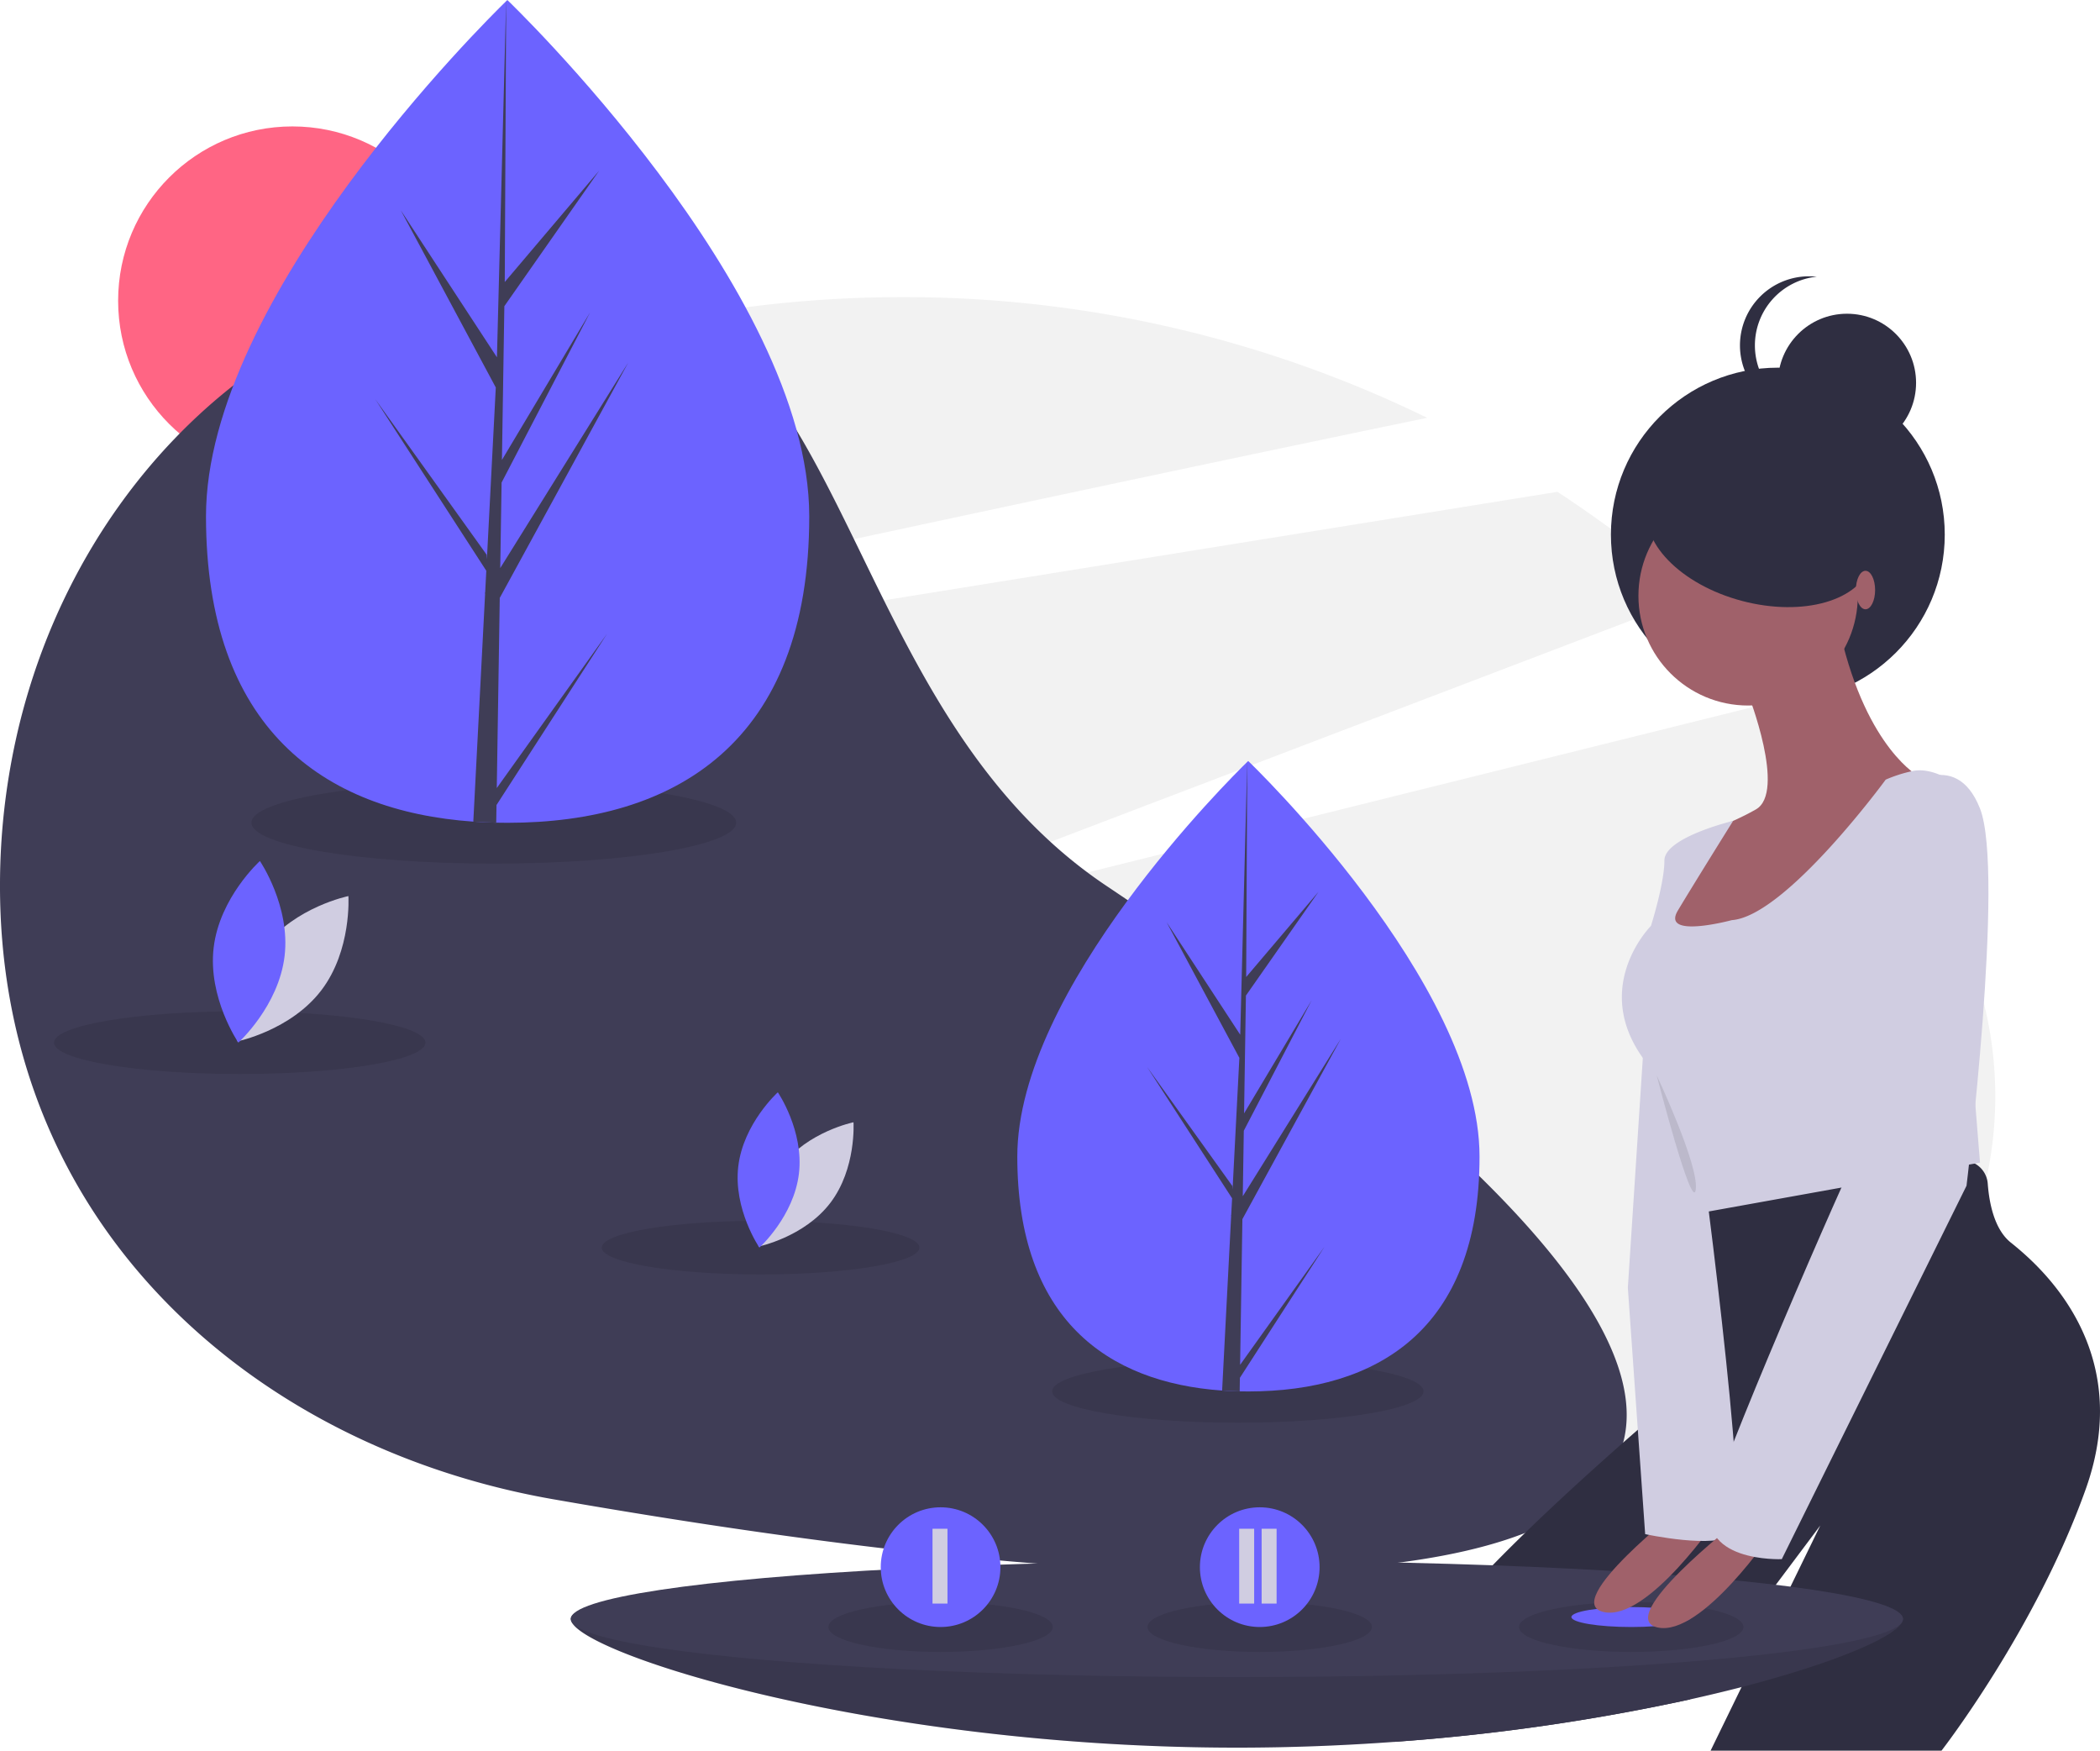 <svg xmlns="http://www.w3.org/2000/svg" width="479.342" height="399.502" viewBox="0 0 479.342 399.502">
  <g id="dream-app" transform="translate(1)">
    <path id="Path_6" data-name="Path 6" d="M543.806,524.549H298.074c-65.127-14.423-118.313-64.1-118.313-138.386a154.694,154.694,0,0,1,3.623-33.416l198.071-31.905,152.8-24.611a273.27,273.27,0,0,1,31.256,23.825L419.253,375.847l-69,26.321,77.484-19.259,160.823-39.971a274.32,274.32,0,0,1,26.553,34.941l-48.635,36.362,54.948-26.008q.349.6.695,1.2C656.6,449.6,613.145,524.549,543.806,524.549Z" transform="translate(-179.761 -183.995)" fill="#f2f2f2"/>
    <path id="Path_7" data-name="Path 7" d="M508.114,245.706c-37.2,7.683-82.926,17.392-129.946,27.486-67.983,14.6-138.656,30.006-190.109,41.269q1.705-6.671,3.969-13.068a272.688,272.688,0,0,1,150.043-79.322h0a275.058,275.058,0,0,1,46.332-3.912A272.19,272.19,0,0,1,508.114,245.706Z" transform="translate(-183.337 -150.356)" fill="#f2f2f2"/>
    <circle id="Ellipse_1" data-name="Ellipse 1" cx="39.777" cy="39.777" r="39.777" transform="translate(25.963 28.85)" fill="#ff6584"/>
    <path id="Path_8" data-name="Path 8" d="M543.339,486.672c-24.478,23.45-106.5,24.445-237.294,1.577q-4.014-.7-7.972-1.577c-35.494-7.86-67.441-26.192-89.245-53.371-18.057-22.508-29.068-51.214-29.068-85.015a154.694,154.694,0,0,1,3.623-33.416q.512-2.338,1.1-4.647,1.705-6.671,3.969-13.068c18.425-52.011,64.128-88.833,117.593-88.833,13.281,0,23.754,3.519,32.45,9.511h0c15.853,10.922,25.8,30.067,36.092,51.121,2.25,4.6,4.514,9.293,6.863,14.011,9.686,19.453,20.755,39.327,37.8,55a107.5,107.5,0,0,0,8.488,7.062q2.231,1.677,4.59,3.254C534.075,416.363,568.069,462.975,543.339,486.672Z" transform="translate(-180.761 -146.118)" fill="#3f3d56"/>
    <ellipse id="Ellipse_2" data-name="Ellipse 2" cx="42.392" cy="7.156" rx="42.392" ry="7.156" transform="translate(239.157 310.35)" opacity="0.1"/>
    <ellipse id="Ellipse_3" data-name="Ellipse 3" cx="42.392" cy="7.156" rx="42.392" ry="7.156" transform="translate(11.331 230.777)" opacity="0.1"/>
    <path id="Path_9" data-name="Path 9" d="M279.368,469.943c-7,9.156-6.2,21.531-6.2,21.531S285.319,489,292.32,479.847s6.2-21.531,6.2-21.531S286.369,460.787,279.368,469.943Z" transform="translate(-219.995 -253.832)" fill="#d0cde1"/>
    <path id="Path_10" data-name="Path 10" d="M279.755,465.942C278.4,477.388,269.2,485.706,269.2,485.706s-6.994-10.24-5.636-21.686,10.556-19.764,10.556-19.764S281.113,454.5,279.755,465.942Z" transform="translate(-215.794 -247.774)" fill="#6c63ff"/>
    <ellipse id="Ellipse_4" data-name="Ellipse 4" cx="36.251" cy="6.12" rx="36.251" ry="6.12" transform="translate(136.358 278.589)" opacity="0.1"/>
    <path id="Path_11" data-name="Path 11" d="M487.5,558.96c-5.987,7.83-5.3,18.412-5.3,18.412s10.392-2.113,16.379-9.943,5.3-18.412,5.3-18.412S493.491,551.13,487.5,558.96Z" transform="translate(-310.063 -292.913)" fill="#d0cde1"/>
    <path id="Path_12" data-name="Path 12" d="M487.834,555.538c-1.162,9.788-9.027,16.9-9.027,16.9s-5.981-8.757-4.819-18.545,9.027-16.9,9.027-16.9S489,545.75,487.834,555.538Z" transform="translate(-306.47 -287.732)" fill="#6c63ff"/>
    <path id="Path_13" data-name="Path 13" d="M691.517,494.395c.019,39.732-23.594,53.614-52.728,53.628q-1.015,0-2.02-.022-2.026-.043-4.009-.183c-26.3-1.849-46.734-16.422-46.751-53.373-.019-38.239,48.83-86.52,52.494-90.09,0,0,0,0,.006,0,.139-.136.21-.2.21-.2S691.5,454.667,691.517,494.395Z" transform="translate(-354.801 -230.493)" fill="#6c63ff"/>
    <path id="Path_14" data-name="Path 14" d="M659.29,541.947l19.281-26.968-19.329,29.927-.05,3.1q-2.025-.043-4.009-.183l2.059-39.749-.016-.308.036-.058.2-3.756-19.406-29.983,19.463,27.169.049.8L659.12,471.9,642.5,440.915l16.817,25.707,1.6-62.265.006-.207v.2l-.248,49.1L677.2,433.982l-16.583,23.7-.424,26.891,15.422-25.813-15.482,29.767-.236,14.953,22.382-35.932L659.811,508.7Z" transform="translate(-377.225 -230.494)" fill="#3f3d56"/>
    <ellipse id="Ellipse_5" data-name="Ellipse 5" cx="55.325" cy="9.339" rx="55.325" ry="9.339" transform="translate(56.395 178.398)" opacity="0.1"/>
    <path id="Path_15" data-name="Path 15" d="M398.319,216.8c.025,51.853-30.792,69.971-68.815,69.989q-1.325,0-2.637-.028-2.643-.056-5.232-.238c-34.318-2.413-60.991-21.433-61.015-69.656C260.6,166.965,324.349,103.955,329.13,99.3c0,0,0,0,.008,0,.182-.178.275-.266.275-.266S398.294,164.954,398.319,216.8Z" transform="translate(-214.601 -99.025)" fill="#6c63ff"/>
    <path id="Path_16" data-name="Path 16" d="M356.26,278.863l25.164-35.2L356.2,282.725l-.066,4.04q-2.643-.056-5.232-.238l2.688-51.876-.021-.4.046-.076.255-4.9-25.327-39.13,25.4,35.458.064,1.039,2.03-39.194-21.685-40.438,21.948,33.55L358.4,99.3l.008-.27v.266l-.324,64.083,21.551-25.416L357.99,168.893l-.553,35.095L377.564,170.3l-20.205,38.848-.307,19.514,29.211-46.894-29.322,53.7Z" transform="translate(-243.867 -99.025)" fill="#3f3d56"/>
    <circle id="Ellipse_6" data-name="Ellipse 6" cx="38.1" cy="38.1" r="38.1" transform="translate(366.706 83.904)" fill="#2f2e41"/>
    <path id="Path_17" data-name="Path 17" d="M895.007,639.282c-11.417,32.065-32.941,59.736-32.941,59.736H809.358l7.069-14.507,3.54-7.262,5.116-10.5,2.516-5.162,6.8-13.955-10.148,13.534L819.864,667l-8.309,11.087-6.932,9.243a476.334,476.334,0,0,1-67.51,9.681c-.086-2.675.341-7.934,3.739-15.247a66.583,66.583,0,0,1,6.471-10.882,99.333,99.333,0,0,1,7.569-9.2c1.5-1.628,3.085-3.29,4.718-4.968,21.263-21.86,51.945-46.857,51.945-46.857l-8.782-34.7,63.208-10.734a5.7,5.7,0,0,1,6.642,5.2c.341,4.581,1.548,10.472,5.259,13.443C884.466,588.333,906.429,607.222,895.007,639.282Z" transform="translate(-419.903 -299.516)" fill="#2f2e41"/>
    <path id="Path_18" data-name="Path 18" d="M711.011,746.158a1.184,1.184,0,0,1-.051.341c-.888,3.386-14.6,9.47-36.794,15.207-3.705.951-7.649,1.9-11.8,2.823a476.329,476.329,0,0,1-67.51,9.681c-11.508.837-23.522,1.315-35.884,1.315-82.7,0-149.977-21.382-151.986-29.026a1.185,1.185,0,0,1-.051-.341.932.932,0,0,1,.023-.216.493.493,0,0,1,.034-.131c2.2-6.642,69.4,3.193,151.981,3.193,16.067,0,31.558-.37,46.094-.922,28.872-1.1,54.011-2.9,72.541-3.881,1.8-.091,3.546-.182,5.219-.256,17-.8,27.3-.666,28.132,1.867a.49.49,0,0,1,.034.131A.933.933,0,0,1,711.011,746.158Z" transform="translate(-277.641 -376.713)" fill="#3f3d56"/>
    <path id="Path_19" data-name="Path 19" d="M711.011,746.158a1.184,1.184,0,0,1-.051.341c-.888,3.386-14.6,9.47-36.794,15.207-3.705.951-7.649,1.9-11.8,2.823a476.329,476.329,0,0,1-67.51,9.681c-11.508.837-23.522,1.315-35.884,1.315-82.7,0-149.977-21.382-151.986-29.026a1.185,1.185,0,0,1-.051-.341.932.932,0,0,1,.023-.216.493.493,0,0,1,.034-.131c2.2-6.642,69.4,3.193,151.981,3.193,16.067,0,31.558-.37,46.094-.922,28.872-1.1,54.011-2.9,72.541-3.881,1.8-.091,3.546-.182,5.219-.256,17-.8,27.3-.666,28.132,1.867a.49.49,0,0,1,.034.131A.933.933,0,0,1,711.011,746.158Z" transform="translate(-277.641 -376.713)" opacity="0.1"/>
    <ellipse id="Ellipse_7" data-name="Ellipse 7" cx="152.042" cy="13.262" rx="152.042" ry="13.262" transform="translate(129.288 356.185)" fill="#3f3d56"/>
    <ellipse id="Ellipse_8" data-name="Ellipse 8" cx="25.611" cy="5.691" rx="25.611" ry="5.691" transform="translate(345.735 365.593)" opacity="0.1"/>
    <ellipse id="Ellipse_9" data-name="Ellipse 9" cx="13.659" cy="2.277" rx="13.659" ry="2.277" transform="translate(357.687 366.731)" fill="#6c63ff"/>
    <path id="Path_20" data-name="Path 20" d="M837.6,703.1s-28.132,21.883-18.03,24.079,26.354-21.961,26.354-21.961Z" transform="translate(-454.493 -359.303)" fill="#a0616a"/>
    <circle id="Ellipse_10" data-name="Ellipse 10" cx="25.036" cy="25.036" r="25.036" transform="translate(372.985 110.929)" fill="#a0616a"/>
    <path id="Path_21" data-name="Path 21" d="M863.482,366.976s8.785,22.4,1.757,26.354-10.541,4.392-10.541,4.392l-7.467,12.738-4.392,13.177,35.138,1.318,24.6-39.091s-11.859-6.149-18.008-32.5Z" transform="translate(-465.461 -208.61)" fill="#a0616a"/>
    <path id="Path_22" data-name="Path 22" d="M903.194,410.018s-4.468-2.935-8.6-1.907a31.961,31.961,0,0,0-5.892,1.907s-22.84,31.185-35.138,32.064c0,0-16.251,4.392-12.3-2.2s12.615-20.456,12.615-20.456-15.689,3.765-15.689,9.036-3.075,14.934-3.075,14.934-14.934,14.934,0,32.5,9.224,33.381,9.224,33.381l65.884-11.859Z" transform="translate(-459.273 -232.106)" fill="#d0cde1"/>
    <path id="Path_23" data-name="Path 23" d="M834.829,508.868l-3.953,60.614,3.953,56.221s16.252,3.514,20.2,0-8.345-94.434-8.345-94.434Z" transform="translate(-460.307 -275.614)" fill="#d0cde1"/>
    <circle id="Ellipse_11" data-name="Ellipse 11" cx="15.766" cy="15.766" r="15.766" transform="translate(404.827 71.593)" fill="#2f2e41"/>
    <path id="Path_24" data-name="Path 24" d="M879.348,225.578a15.767,15.767,0,0,1,14.122-15.68,15.936,15.936,0,0,0-1.641-.085,15.766,15.766,0,1,0,0,31.531,15.929,15.929,0,0,0,1.642-.085,15.767,15.767,0,0,1-14.123-15.68Z" transform="translate(-479.777 -146.76)" fill="#2f2e41"/>
    <ellipse id="Ellipse_12" data-name="Ellipse 12" cx="15.766" cy="26.276" rx="15.766" ry="26.276" transform="matrix(0.257, -0.966, 0.966, 0.257, 371.185, 130.362)" fill="#2f2e41"/>
    <path id="Path_25" data-name="Path 25" d="M859.211,709.276s-28.132,21.883-18.03,24.079,26.354-21.961,26.354-21.961Z" transform="translate(-463.804 -361.963)" fill="#a0616a"/>
    <path id="Path_26" data-name="Path 26" d="M907.406,413.456s12.3-10.542,18.008,3.953-3.075,86.089-3.075,86.089l-42.166,85.21s-20.2.879-15.812-13.616,34.04-82.795,35.8-84.552S907.406,413.456,907.406,413.456Z" transform="translate(-474.465 -232.908)" fill="#d0cde1"/>
    <path id="Path_27" data-name="Path 27" d="M842.459,530.232s9.693,20.553,8.908,26.049S842.459,530.232,842.459,530.232Z" transform="translate(-465.297 -284.819)" opacity="0.1"/>
    <ellipse id="Ellipse_13" data-name="Ellipse 13" cx="2.196" cy="4.392" rx="2.196" ry="4.392" transform="translate(422.618 130.255)" fill="#a0616a"/>
    <ellipse id="Ellipse_14" data-name="Ellipse 14" cx="25.611" cy="5.691" rx="25.611" ry="5.691" transform="translate(188.086 365.593)" opacity="0.1"/>
    <circle id="Ellipse_15" data-name="Ellipse 15" cx="13.659" cy="13.659" r="13.659" transform="translate(200.037 343.966)" fill="#6c63ff"/>
    <ellipse id="Ellipse_16" data-name="Ellipse 16" cx="25.611" cy="5.691" rx="25.611" ry="5.691" transform="translate(260.934 365.593)" opacity="0.1"/>
    <circle id="Ellipse_17" data-name="Ellipse 17" cx="13.659" cy="13.659" r="13.659" transform="translate(272.886 343.966)" fill="#6c63ff"/>
    <rect id="Rectangle_5" data-name="Rectangle 5" width="3.415" height="17.074" transform="translate(211.853 348.863)" fill="#d0cde1"/>
    <rect id="Rectangle_6" data-name="Rectangle 6" width="3.415" height="17.074" transform="translate(281.856 348.863)" fill="#d0cde1"/>
    <rect id="Rectangle_7" data-name="Rectangle 7" width="3.415" height="17.074" transform="translate(286.978 348.863)" fill="#d0cde1"/>
  </g>
</svg>
